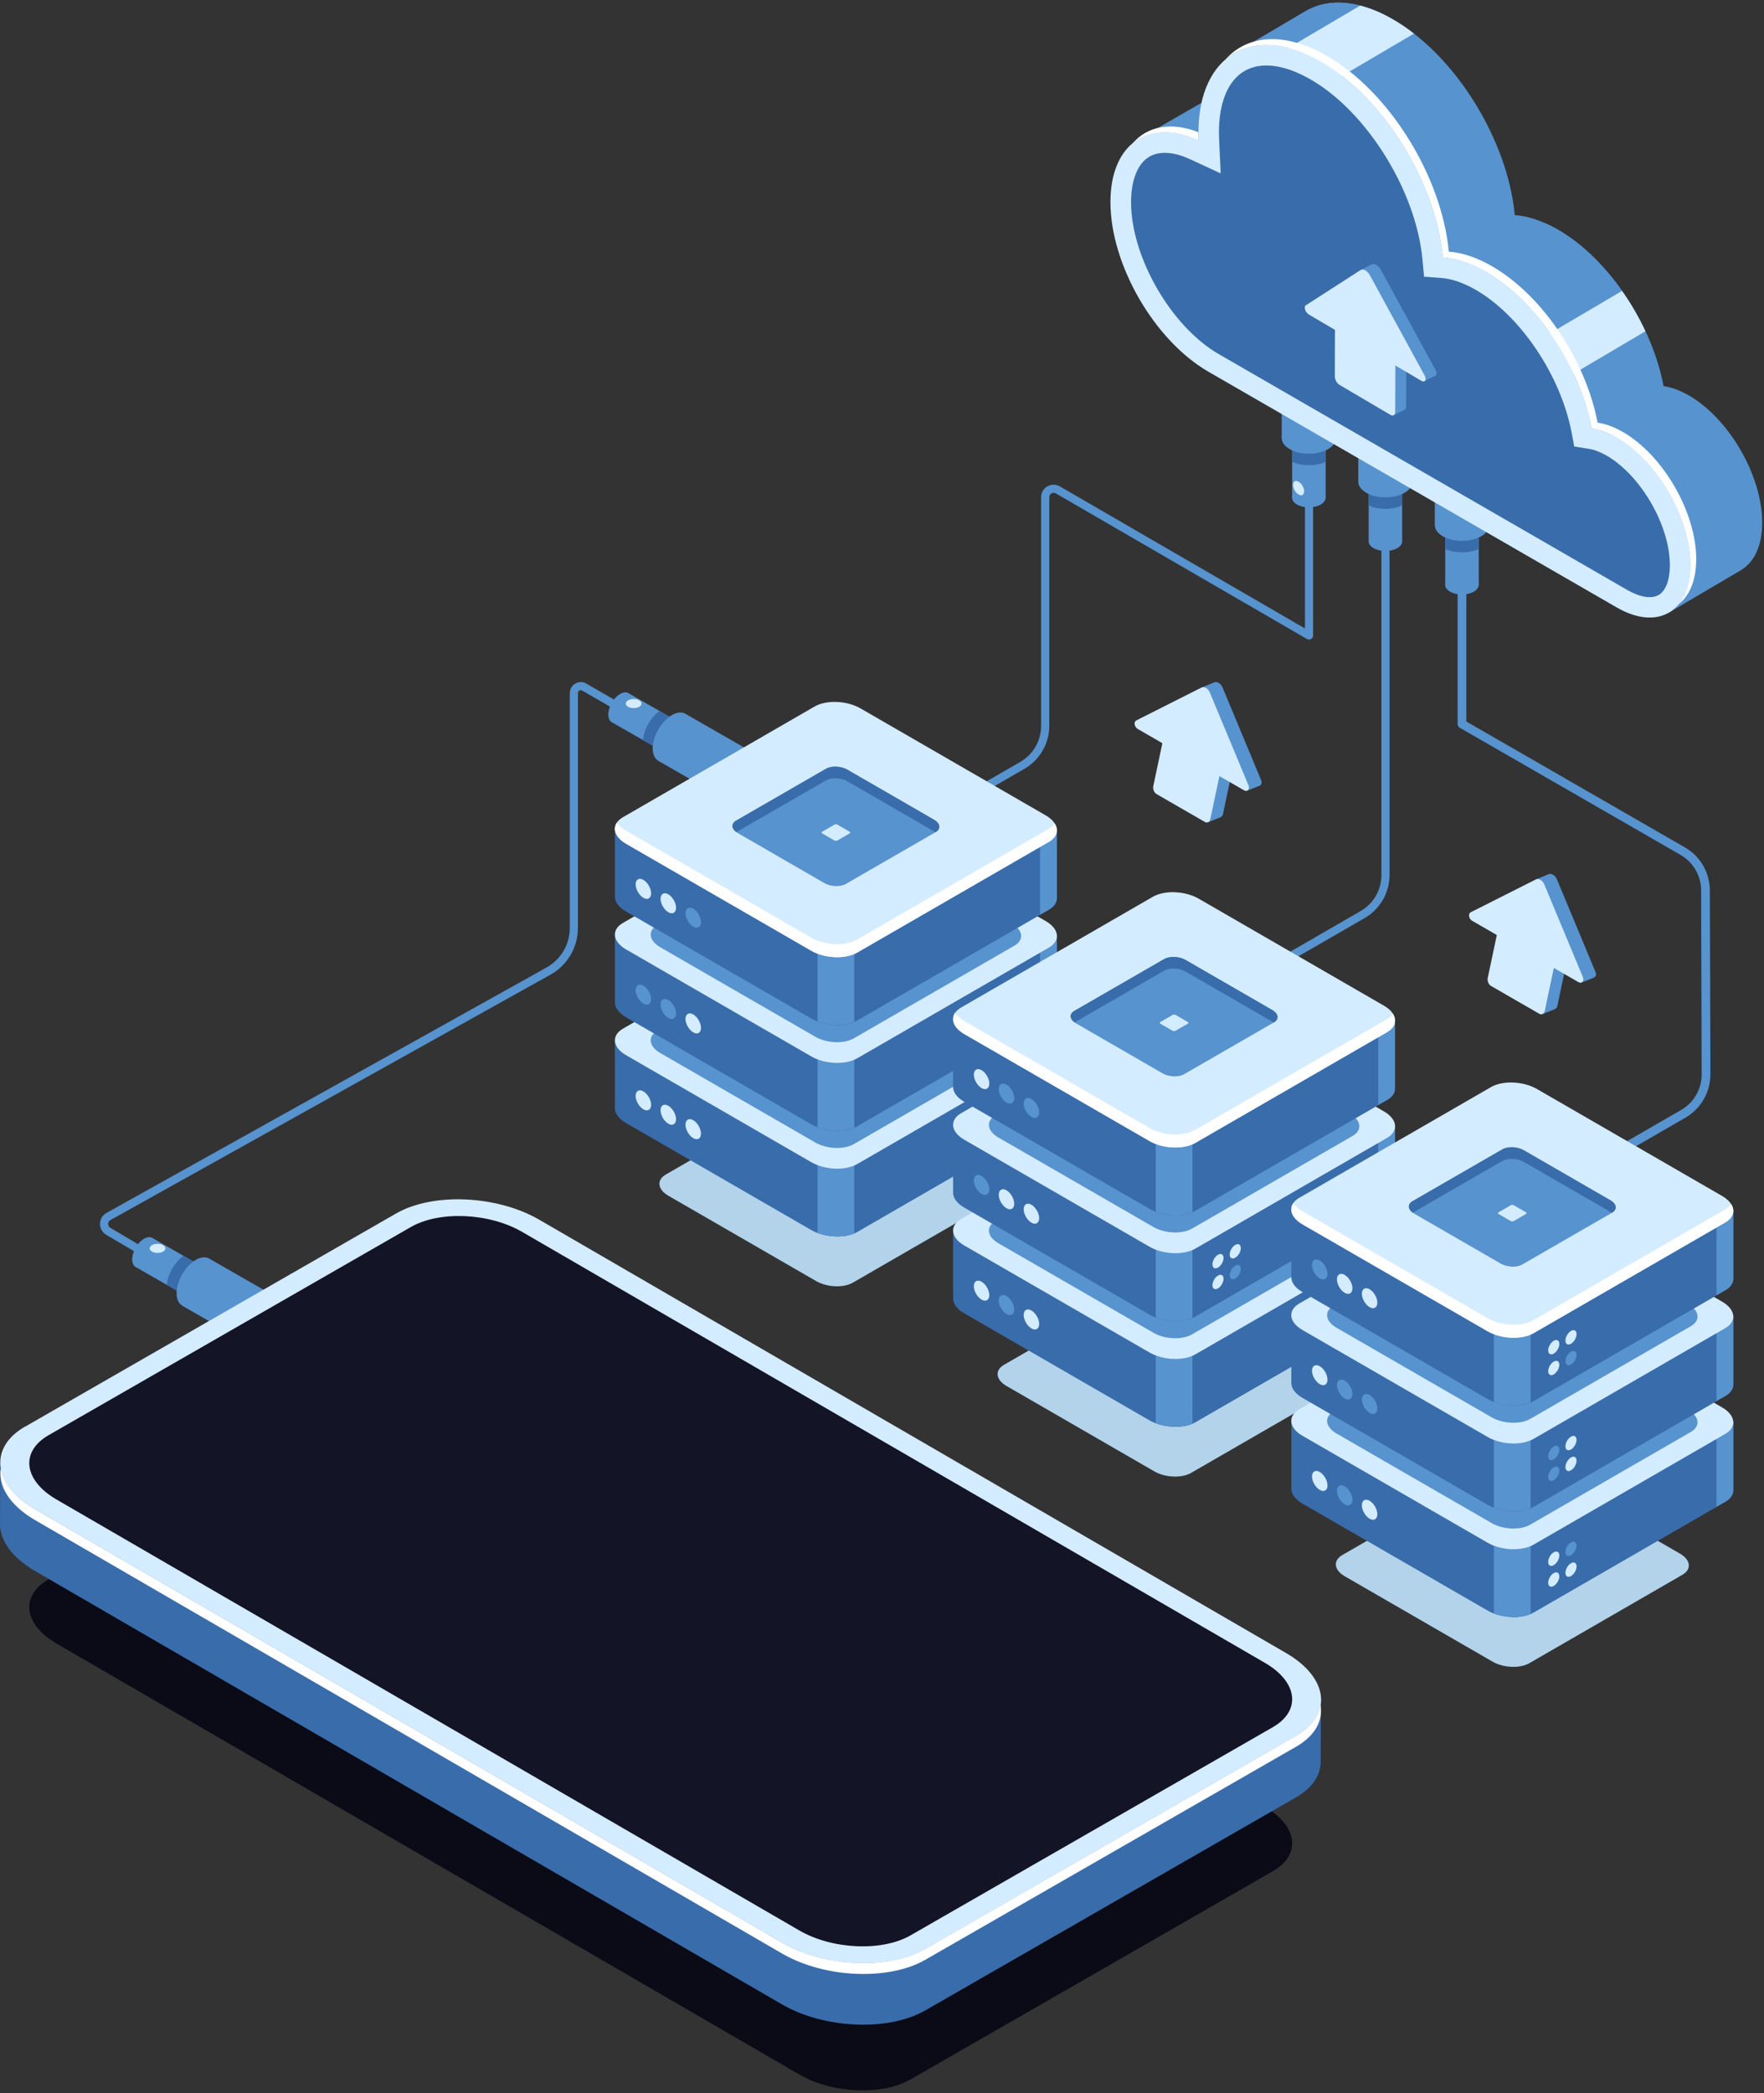 <svg width="338" height="401" viewBox="0 0 338 401" fill="none" xmlns="http://www.w3.org/2000/svg">
<rect x="0" y="0" width="338" height="401" fill="#333333" stroke="none"/>
<g clip-path="url(#clip0_141_218)">
<path d="M32.304 243.516C32.172 243.516 32.029 243.48 31.909 243.408L20.347 236.574C19.593 236.131 19.15 235.341 19.162 234.468C19.162 233.594 19.641 232.816 20.407 232.385L104.716 185.371C107.469 183.839 109.18 180.931 109.18 177.783V132.78C109.18 132.026 109.575 131.344 110.233 130.961C110.892 130.578 111.67 130.578 112.328 130.961L120.299 135.557C120.67 135.772 120.802 136.251 120.586 136.622C120.371 136.993 119.904 137.125 119.521 136.909L111.55 132.313C111.311 132.17 111.095 132.265 111.011 132.313C110.928 132.361 110.736 132.505 110.736 132.78V177.783C110.736 181.493 108.725 184.929 105.482 186.736L21.173 233.75C20.778 233.965 20.73 234.336 20.73 234.492C20.73 234.635 20.766 235.018 21.149 235.246L32.711 242.08C33.082 242.295 33.202 242.774 32.986 243.145C32.843 243.385 32.579 243.528 32.316 243.528L32.304 243.516Z" fill="#5793CE"/>
<path d="M38.009 249.636L41.2 244.071L29.187 237.182L25.996 242.748L38.009 249.636Z" fill="#5793CE"/>
<path d="M25.326 241.278C25.326 239.83 26.331 238.071 27.588 237.341C28.845 236.611 29.862 237.197 29.862 238.645C29.862 240.094 28.857 241.853 27.6 242.583C26.343 243.313 25.326 242.727 25.326 241.278Z" fill="#5793CE"/>
<path d="M53.759 260.971L58.932 251.948L40.087 241.142L34.913 250.165L53.759 260.971Z" fill="#5793CE"/>
<path d="M39.234 242.93L35.165 240.596C33.477 241.805 32.16 244.103 31.969 246.161L36.038 248.495C37.726 247.287 39.042 244.989 39.234 242.93Z" fill="#396CAA"/>
<path d="M33.836 247.777C33.836 245.431 35.464 242.583 37.498 241.398C39.521 240.225 41.173 241.17 41.185 243.504C41.185 245.85 39.557 248.699 37.522 249.884C35.5 251.057 33.848 250.111 33.836 247.777Z" fill="#5793CE"/>
<path d="M29.12 239.794C28.534 239.459 28.534 238.909 29.12 238.562C29.707 238.214 30.664 238.214 31.251 238.562C31.837 238.909 31.837 239.447 31.251 239.794C30.664 240.141 29.707 240.141 29.12 239.794Z" fill="#D4ECFF"/>
<path d="M129.227 145.251L132.418 139.686L120.405 132.798L117.214 138.363L129.227 145.251Z" fill="#5793CE"/>
<path d="M116.553 136.898C116.553 135.45 117.558 133.69 118.815 132.96C120.072 132.23 121.089 132.816 121.089 134.265C121.089 135.713 120.084 137.472 118.827 138.202C117.57 138.933 116.553 138.346 116.553 136.898Z" fill="#5793CE"/>
<path d="M144.993 156.582L150.167 147.559L131.321 136.753L126.148 145.776L144.993 156.582Z" fill="#5793CE"/>
<path d="M130.449 138.561L126.379 136.228C124.692 137.436 123.375 139.734 123.184 141.793L127.253 144.127C128.941 142.918 130.257 140.62 130.449 138.561Z" fill="#396CAA"/>
<path d="M125.063 143.397C125.063 141.051 126.691 138.202 128.725 137.017C130.748 135.844 132.4 136.79 132.412 139.124C132.424 141.458 130.784 144.318 128.749 145.503C126.727 146.676 125.075 145.731 125.063 143.397Z" fill="#5793CE"/>
<path d="M120.347 135.413C119.761 135.078 119.761 134.528 120.347 134.18C120.934 133.845 121.891 133.833 122.478 134.18C123.064 134.516 123.064 135.066 122.478 135.413C121.891 135.748 120.934 135.76 120.347 135.413Z" fill="#D4ECFF"/>
<path d="M166.846 164.186C166.583 164.186 166.32 164.043 166.176 163.803C165.961 163.432 166.092 162.954 166.463 162.738L195.524 145.958C197.965 144.545 199.485 141.912 199.485 139.088V95.258C199.485 94.396 199.928 93.618 200.682 93.187C201.424 92.756 202.322 92.756 203.076 93.187L250.042 120.404V83.827C250.042 83.396 250.389 83.049 250.82 83.049C251.251 83.049 251.598 83.396 251.598 83.827V121.757C251.598 122.032 251.454 122.295 251.203 122.427C250.964 122.571 250.664 122.571 250.425 122.427L202.298 94.528C201.927 94.312 201.592 94.456 201.472 94.528C201.352 94.599 201.053 94.815 201.053 95.246V139.076C201.053 142.451 199.234 145.599 196.314 147.286L167.253 164.067C167.133 164.138 167.002 164.174 166.87 164.174L166.846 164.186Z" fill="#5793CE"/>
<path d="M224.967 196.85C224.704 196.85 224.44 196.706 224.297 196.467C224.081 196.096 224.213 195.617 224.584 195.402L260.73 174.54C263.172 173.128 264.692 170.494 264.692 167.67V92.182C264.692 91.751 265.039 91.404 265.47 91.404C265.901 91.404 266.248 91.751 266.248 92.182V167.67C266.248 171.045 264.428 174.193 261.508 175.88L225.362 196.742C225.242 196.814 225.111 196.85 224.979 196.85H224.967Z" fill="#5793CE"/>
<path d="M289.767 233.14C289.479 233.14 289.192 232.996 289.037 232.721C288.809 232.326 288.941 231.811 289.348 231.584L322.119 212.661C324.56 211.26 326.068 208.639 326.056 205.827L325.949 170.59C325.949 167.789 324.429 165.192 322.011 163.792L279.713 139.435C279.449 139.292 279.294 139.004 279.294 138.717V100.548C279.294 100.081 279.665 99.71 280.132 99.71C280.598 99.71 280.969 100.081 280.969 100.548V138.238L322.849 162.356C325.793 164.043 327.624 167.203 327.624 170.602L327.732 205.839C327.732 209.25 325.913 212.421 322.956 214.133L290.186 233.056C290.054 233.128 289.91 233.163 289.767 233.163V233.14Z" fill="#5793CE"/>
<path d="M283.339 98.214H276.924V112.062H283.339V98.214Z" fill="#5793CE"/>
<path d="M282.394 113.367C281.137 114.085 279.114 114.085 277.858 113.367C276.601 112.649 276.601 111.476 277.858 110.746C279.114 110.028 281.137 110.028 282.394 110.746C283.651 111.464 283.651 112.637 282.394 113.367Z" fill="#5793CE"/>
<path d="M285.326 78.908H274.925V100.632H285.326V78.908Z" fill="#5793CE"/>
<path d="M276.924 100.488V105.18C278.803 106.042 281.46 106.042 283.339 105.18V100.488C281.46 99.626 278.803 99.626 276.924 100.488Z" fill="#396CAA"/>
<path d="M283.806 102.75C281.771 103.923 278.48 103.923 276.457 102.75C274.423 101.577 274.423 99.674 276.457 98.501C278.492 97.328 281.783 97.328 283.806 98.501C285.841 99.674 285.841 101.577 283.806 102.75Z" fill="#5793CE"/>
<path d="M268.666 89.86H262.25V103.708H268.666V89.86Z" fill="#5793CE"/>
<path d="M267.732 105.024C266.475 105.742 264.452 105.742 263.196 105.024C261.939 104.306 261.939 103.133 263.196 102.403C264.452 101.673 266.475 101.685 267.732 102.403C268.989 103.121 268.989 104.294 267.732 105.024Z" fill="#5793CE"/>
<path d="M270.664 70.566H260.263V92.289H270.664V70.566Z" fill="#5793CE"/>
<path d="M262.25 92.146V96.838C264.129 97.699 266.786 97.699 268.666 96.838V92.146C266.786 91.284 264.129 91.284 262.25 92.146Z" fill="#396CAA"/>
<path d="M269.132 94.408C267.098 95.581 263.806 95.581 261.783 94.408C259.749 93.235 259.749 91.332 261.783 90.159C263.818 88.986 267.11 88.986 269.132 90.159C271.167 91.332 271.167 93.235 269.132 94.408Z" fill="#5793CE"/>
<path d="M254.004 81.518H247.588V95.366H254.004V81.518Z" fill="#5793CE"/>
<path d="M253.058 96.67C251.801 97.388 249.779 97.388 248.522 96.67C247.265 95.952 247.265 94.779 248.522 94.049C249.779 93.319 251.801 93.331 253.058 94.049C254.315 94.767 254.315 95.94 253.058 96.67Z" fill="#5793CE"/>
<path d="M255.99 62.224H245.589V83.947H255.99V62.224Z" fill="#5793CE"/>
<path d="M247.588 83.792V88.483C249.467 89.345 252.124 89.345 254.004 88.483V83.792C252.124 82.93 249.467 82.93 247.588 83.792Z" fill="#396CAA"/>
<path d="M254.47 86.054C252.436 87.227 249.144 87.227 247.121 86.054C245.087 84.881 245.087 82.978 247.121 81.805C249.156 80.632 252.448 80.632 254.47 81.805C256.505 82.978 256.505 84.881 254.47 86.054Z" fill="#5793CE"/>
<path d="M319.689 117.424L333.633 109.213L320.347 92.636L316.864 98.346L319.689 117.424Z" fill="#5793CE"/>
<path d="M218.456 26.473L240.706 13.666C240.706 13.666 239.868 26.437 239.868 26.473C239.868 26.508 227.086 30.434 227.086 30.434L218.456 26.473Z" fill="#5793CE"/>
<path d="M323.567 75.749C321.867 74.767 320.251 74.205 318.755 73.966C316.517 62.176 308.306 49.657 298.528 44.007C295.584 42.308 292.783 41.398 290.245 41.207C288.905 26.916 278.971 10.674 266.906 3.708C260.598 0.07 254.889 -0.361 250.664 1.865L250.461 1.973C250.353 2.033 250.245 2.092 250.138 2.152L237.02 9.896L241.376 13.343C237.463 15.055 234.985 19.447 234.985 25.934C234.985 37.903 243.387 52.446 253.752 58.43L323.567 108.28C331.347 112.769 337.654 109.13 337.654 100.142C337.654 91.153 331.347 80.225 323.567 75.737V75.749Z" fill="#5793CE"/>
<path d="M235.631 20.668L265.745 3.073C259.904 0.021 254.614 -0.23 250.652 1.865L250.449 1.972C250.341 2.032 250.233 2.092 250.126 2.152L237.008 9.896L241.364 13.343C238.624 14.54 236.601 17.041 235.619 20.668H235.631Z" fill="#5793CE"/>
<path d="M291.251 72.433L313.226 59.543C309.455 53.02 304.273 47.335 298.528 44.007C297.762 43.565 297.02 43.182 296.278 42.846L268.33 59.196L291.263 72.433H291.251Z" fill="#5793CE"/>
<path d="M243.208 11.344L252.998 16.993L270.928 6.437C269.623 5.419 268.271 4.498 266.894 3.708C264.728 2.451 262.621 1.589 260.622 1.074L243.196 11.344H243.208Z" fill="#D4ECFF"/>
<path d="M310.796 55.737L293.262 66.066L299.366 72.864L315.284 63.469C314.028 60.776 312.508 58.166 310.796 55.737Z" fill="#D4ECFF"/>
<path d="M309.791 83.864C308.091 82.882 306.475 82.32 304.979 82.08C302.741 70.291 294.53 57.772 284.752 52.122C281.807 50.423 279.007 49.513 276.469 49.322C275.129 35.031 265.195 18.789 253.13 11.823C240.156 4.33 229.635 10.399 229.635 25.384C229.635 25.886 229.647 26.401 229.671 26.916C220.18 22.511 212.771 27.478 212.771 38.717C212.771 50.686 221.173 65.228 231.538 71.213L309.803 116.395C317.582 120.883 323.89 117.245 323.89 108.256C323.89 99.268 317.582 88.34 309.803 83.852L309.791 83.864Z" fill="#D4ECFF"/>
<path d="M229.659 26.915C229.635 26.401 229.623 25.886 229.623 25.383C229.623 25.359 229.623 25.335 229.623 25.323C224.381 23.289 219.88 24.174 217.044 27.442C220.12 24.916 224.584 24.57 229.659 26.927V26.915Z" fill="white"/>
<path d="M310.928 82.75C309.228 81.769 307.612 81.206 306.116 80.967C303.878 69.177 295.667 56.658 285.889 51.009C282.944 49.309 280.144 48.399 277.606 48.208C276.266 33.917 266.332 17.675 254.267 10.709C246.188 6.042 239.054 6.64 234.829 11.38C239.138 7.693 245.733 7.562 253.13 11.822C265.195 18.788 275.129 35.03 276.469 49.321C279.007 49.513 281.807 50.422 284.752 52.122C294.53 57.771 302.741 70.29 304.979 82.08C306.487 82.319 308.103 82.882 309.791 83.863C317.57 88.352 323.878 99.279 323.878 108.268C323.878 111.511 323.052 114.049 321.628 115.76C323.734 114.133 325.015 111.188 325.015 107.143C325.015 98.154 318.707 87.227 310.928 82.738V82.75Z" fill="white"/>
<path d="M228.007 30.494L233.896 33.223L233.597 26.748C233.573 26.293 233.561 25.838 233.561 25.395C233.561 19.614 235.308 15.425 238.48 13.594C241.652 11.763 246.152 12.349 251.167 15.246C261.939 21.47 271.335 36.598 272.555 49.704L272.867 53.008L276.17 53.259C278.205 53.414 280.431 54.181 282.789 55.545C291.347 60.488 299.054 71.966 301.125 82.834L301.64 85.551L304.381 85.982C305.47 86.149 306.631 86.592 307.84 87.287C314.411 91.081 319.964 100.692 319.964 108.28C319.964 111.117 319.174 113.199 317.81 114.001C316.433 114.791 314.243 114.432 311.777 113.02L233.513 67.837C224.405 62.583 216.721 49.261 216.721 38.741C216.721 34.611 217.941 31.476 220.06 30.123C220.934 29.561 221.987 29.285 223.184 29.285C224.632 29.285 226.284 29.692 228.043 30.518L228.007 30.494Z" fill="#396CAA"/>
<path d="M267.074 79.543L269.132 78.501L267.098 76.957L267.074 79.543Z" fill="#5793CE"/>
<path d="M260.874 51.656L262.873 50.638L262.908 51.691L260.874 51.656Z" fill="#5793CE"/>
<path d="M272.962 73.019L275.045 71.966L271.023 68.136L272.962 73.019Z" fill="#5793CE"/>
<path d="M268.534 78.441L258.755 72.684C258.265 72.397 257.858 71.655 257.858 71.044L257.894 59.734L269.467 66.544L269.432 77.855C269.432 78.465 269.025 78.728 268.534 78.441Z" fill="#5793CE"/>
<path d="M262.849 50.65L252.292 57.448C251.849 57.735 252.208 58.812 252.89 59.208L263.674 65.563L274.458 71.918C275.141 72.313 275.5 71.679 275.057 70.865L264.572 51.679C264.117 50.853 263.303 50.374 262.849 50.662V50.65Z" fill="#5793CE"/>
<path d="M266.439 79.495L256.661 73.738C256.17 73.451 255.763 72.709 255.763 72.098L255.799 60.788L267.373 67.598L267.337 78.909C267.337 79.519 266.93 79.782 266.439 79.495Z" fill="#D4ECFF"/>
<path d="M260.754 51.703L250.198 58.501C249.755 58.788 250.114 59.866 250.796 60.261L261.58 66.616L272.364 72.972C273.046 73.367 273.405 72.732 272.962 71.918L262.478 52.732C262.023 51.906 261.209 51.428 260.754 51.715V51.703Z" fill="#D4ECFF"/>
<path d="M249.886 94.133C249.886 94.815 249.408 95.09 248.821 94.743C248.235 94.408 247.756 93.582 247.756 92.9C247.756 92.218 248.235 91.942 248.821 92.289C249.408 92.624 249.886 93.45 249.886 94.133Z" fill="#D4ECFF"/>
<path d="M163.423 245.743L192.771 228.795C194.566 227.754 194.351 225.934 192.268 224.737L163.938 208.376C161.855 207.179 158.707 207.047 156.912 208.089L127.564 225.037C125.769 226.078 125.984 227.897 128.067 229.094L156.397 245.456C158.48 246.653 161.628 246.784 163.423 245.743Z" fill="#B2D3EA"/>
<path d="M117.822 212.134V199.459H146.248L156.074 193.774C158.324 192.469 162.274 192.637 164.871 194.133L174.04 199.423H202.49V212.446C202.549 213.331 202.059 214.181 200.981 214.803L164.237 236.024C161.987 237.329 158.037 237.161 155.44 235.665L119.964 215.174C118.456 214.313 117.738 213.188 117.822 212.134Z" fill="#396CAA"/>
<path d="M160.168 192.9C161.819 192.936 163.531 193.354 164.883 194.132L174.051 199.423H202.502V212.445C202.561 213.331 202.071 214.18 200.993 214.803L164.249 236.024C163.16 236.646 161.688 236.933 160.168 236.897V192.9Z" fill="#396CAA"/>
<path d="M199.282 199.411H202.501V212.446C202.561 213.331 202.071 214.181 200.993 214.803L199.282 215.785V199.399V199.411Z" fill="#5793CE"/>
<path d="M163.686 236.299C161.736 237.137 158.923 237.089 156.649 236.215V221.41H163.686V236.299Z" fill="#5793CE"/>
<path d="M164.249 223.026L200.993 201.805C203.244 200.5 202.968 198.226 200.359 196.73L164.883 176.239C162.274 174.731 158.336 174.576 156.086 175.88L119.342 197.101C117.092 198.406 117.367 200.68 119.976 202.176L155.452 222.667C158.061 224.175 161.999 224.33 164.249 223.026Z" fill="#D4ECFF"/>
<path d="M163.591 219.207L194.387 201.434C196.278 200.345 196.038 198.441 193.86 197.173L164.129 180.009C161.951 178.753 158.648 178.609 156.756 179.698L125.96 197.472C124.069 198.561 124.309 200.464 126.487 201.733L156.218 218.896C158.396 220.153 161.7 220.297 163.591 219.207Z" fill="#5793CE"/>
<path d="M131.346 215.485C131.346 216.431 132.017 217.58 132.831 218.059C133.645 218.537 134.315 218.142 134.315 217.197C134.315 216.251 133.645 215.102 132.831 214.624C132.017 214.145 131.346 214.54 131.346 215.485Z" fill="#D4ECFF"/>
<path d="M126.571 212.72C126.571 213.666 127.241 214.815 128.055 215.294C128.869 215.772 129.539 215.377 129.539 214.432C129.539 213.486 128.869 212.337 128.055 211.858C127.241 211.38 126.571 211.775 126.571 212.72Z" fill="#D4ECFF"/>
<path d="M121.795 209.967C121.795 210.913 122.466 212.062 123.279 212.541C124.093 213.019 124.764 212.624 124.764 211.679C124.764 210.733 124.093 209.584 123.279 209.106C122.466 208.627 121.795 209.022 121.795 209.967Z" fill="#D4ECFF"/>
<path d="M117.822 191.871V179.196H146.248L156.074 173.511C158.324 172.206 162.274 172.374 164.871 173.87L174.04 179.16H202.49V192.182C202.549 193.068 202.059 193.918 200.981 194.54L164.237 215.761C161.987 217.065 158.037 216.898 155.44 215.402L119.964 194.911C118.456 194.049 117.738 192.924 117.822 191.871Z" fill="#396CAA"/>
<path d="M160.168 172.636C161.819 172.672 163.531 173.091 164.883 173.869L174.051 179.16H202.502V192.182C202.561 193.067 202.071 193.917 200.993 194.54L164.249 215.76C163.16 216.383 161.688 216.67 160.168 216.634V172.636Z" fill="#396CAA"/>
<path d="M199.282 179.147H202.501V192.182C202.561 193.067 202.071 193.917 200.993 194.539L199.282 195.521V179.135V179.147Z" fill="#5793CE"/>
<path d="M163.686 216.036C161.736 216.874 158.923 216.826 156.649 215.952V201.147H163.686V216.036Z" fill="#5793CE"/>
<path d="M164.249 202.763L200.993 181.542C203.244 180.237 202.968 177.963 200.359 176.467L164.883 155.976C162.274 154.468 158.336 154.313 156.086 155.617L119.342 176.838C117.092 178.143 117.367 180.417 119.976 181.913L155.452 202.404C158.061 203.912 161.999 204.067 164.249 202.763Z" fill="#D4ECFF"/>
<path d="M163.591 198.945L194.387 181.171C196.278 180.082 196.038 178.179 193.86 176.91L164.129 159.746C161.951 158.49 158.648 158.346 156.756 159.435L125.96 177.209C124.069 178.298 124.309 180.201 126.487 181.47L156.218 198.633C158.396 199.89 161.7 200.034 163.591 198.945Z" fill="#5793CE"/>
<path d="M131.346 195.222C131.346 196.168 132.017 197.317 132.831 197.796C133.645 198.274 134.315 197.879 134.315 196.934C134.315 195.988 133.645 194.839 132.831 194.36C132.017 193.882 131.346 194.277 131.346 195.222Z" fill="#D4ECFF"/>
<path d="M126.571 192.457C126.571 193.403 127.241 194.552 128.055 195.031C128.869 195.509 129.539 195.114 129.539 194.169C129.539 193.223 128.869 192.074 128.055 191.596C127.241 191.117 126.571 191.512 126.571 192.457Z" fill="#5793CE"/>
<path d="M121.795 189.704C121.795 190.65 122.466 191.799 123.279 192.277C124.093 192.756 124.764 192.361 124.764 191.416C124.764 190.47 124.093 189.321 123.279 188.842C122.466 188.364 121.795 188.759 121.795 189.704Z" fill="#5793CE"/>
<path d="M117.822 171.607V158.932H146.248L156.074 153.247C158.324 151.942 162.274 152.11 164.871 153.606L174.04 158.896H202.49V171.918C202.549 172.804 202.059 173.654 200.981 174.276L164.237 195.497C161.987 196.802 158.037 196.634 155.44 195.138L119.964 174.647C118.456 173.786 117.738 172.66 117.822 171.607Z" fill="#396CAA"/>
<path d="M160.168 152.374C161.819 152.409 163.531 152.828 164.883 153.606L174.051 158.897H202.502V171.919C202.561 172.804 202.071 173.654 200.993 174.277L164.249 195.497C163.16 196.12 161.688 196.407 160.168 196.371V152.374Z" fill="#396CAA"/>
<path d="M199.282 158.884H202.501V171.918C202.561 172.804 202.071 173.654 200.993 174.276L199.282 175.258V158.872V158.884Z" fill="#5793CE"/>
<path d="M163.686 195.773C161.736 196.611 158.923 196.563 156.649 195.689V180.884H163.686V195.773Z" fill="#5793CE"/>
<path d="M164.249 182.511L200.993 161.29C203.244 159.985 202.968 157.711 200.359 156.215L164.883 135.725C162.274 134.216 158.336 134.061 156.086 135.365L119.342 156.586C117.092 157.891 117.367 160.165 119.976 161.661L155.452 182.152C158.061 183.66 161.999 183.816 164.249 182.511Z" fill="#D4ECFF"/>
<path d="M119.964 159.159L155.44 179.65C158.049 181.158 161.987 181.314 164.237 180.009L200.981 158.788C201.484 158.501 201.855 158.154 202.107 157.795C202.884 159.04 202.525 160.392 200.981 161.29L164.237 182.511C161.987 183.815 158.037 183.648 155.44 182.152L119.964 161.661C117.941 160.488 117.331 158.86 118.205 157.58C118.564 158.154 119.15 158.693 119.964 159.171V159.159Z" fill="white"/>
<path d="M131.346 174.959C131.346 175.904 132.017 177.053 132.831 177.532C133.645 178.011 134.315 177.616 134.315 176.67C134.315 175.725 133.645 174.576 132.831 174.097C132.017 173.618 131.346 174.013 131.346 174.959Z" fill="#5793CE"/>
<path d="M126.571 172.206C126.571 173.151 127.241 174.3 128.055 174.779C128.869 175.258 129.539 174.863 129.539 173.917C129.539 172.972 128.869 171.823 128.055 171.344C127.241 170.865 126.571 171.26 126.571 172.206Z" fill="#D4ECFF"/>
<path d="M121.795 169.441C121.795 170.387 122.466 171.536 123.279 172.015C124.093 172.493 124.764 172.098 124.764 171.153C124.764 170.207 124.093 169.058 123.279 168.579C122.466 168.101 121.795 168.496 121.795 169.441Z" fill="#D4ECFF"/>
<path d="M162.071 169.357L179.27 159.435C180.323 158.825 180.191 157.759 178.971 157.053L162.37 147.466C161.149 146.76 159.306 146.688 158.253 147.299L141.053 157.221C140 157.831 140.132 158.896 141.352 159.603L157.953 169.19C159.174 169.896 161.017 169.968 162.071 169.357Z" fill="#5793CE"/>
<path d="M160.431 161.039L162.813 159.662C162.956 159.578 162.944 159.435 162.777 159.339L160.479 158.01C160.311 157.915 160.06 157.903 159.904 157.986L157.522 159.363C157.379 159.447 157.391 159.59 157.558 159.686L159.856 161.015C160.024 161.11 160.275 161.122 160.431 161.039Z" fill="#D4ECFF"/>
<path d="M179.27 159.423L179.222 159.447C179.138 159.387 179.066 159.327 178.971 159.279L162.37 149.692C161.149 148.986 159.306 148.914 158.253 149.525L141.101 159.423C140.132 158.729 140.072 157.783 141.053 157.221L158.253 147.299C159.306 146.688 161.149 146.76 162.37 147.466L178.971 157.053C180.191 157.759 180.323 158.825 179.27 159.435V159.423Z" fill="#396CAA"/>
<path d="M228.223 282.2L257.57 265.252C259.366 264.211 259.15 262.391 257.068 261.195L228.737 244.833C226.655 243.636 223.507 243.505 221.712 244.546L192.364 261.494C190.569 262.535 190.784 264.354 192.867 265.551L221.197 281.913C223.28 283.11 226.427 283.241 228.223 282.2Z" fill="#B2D3EA"/>
<path d="M182.621 248.591V235.916H211.047L220.874 230.231C223.124 228.926 227.074 229.094 229.671 230.59L238.839 235.88H267.289V248.902C267.349 249.788 266.858 250.638 265.781 251.26L229.037 272.481C226.786 273.786 222.837 273.618 220.239 272.122L184.764 251.631C183.256 250.769 182.537 249.644 182.621 248.591Z" fill="#396CAA"/>
<path d="M224.967 229.357C226.619 229.393 228.33 229.812 229.683 230.59L238.851 235.88H267.301V248.903C267.361 249.788 266.87 250.638 265.793 251.26L229.049 272.481C227.959 273.104 226.487 273.391 224.967 273.355V229.357Z" fill="#396CAA"/>
<path d="M264.081 235.868H267.301V248.903C267.361 249.788 266.87 250.638 265.793 251.26L264.081 252.242V235.856V235.868Z" fill="#5793CE"/>
<path d="M228.486 272.756C226.535 273.594 223.722 273.546 221.448 272.672V257.867H228.486V272.756Z" fill="#5793CE"/>
<path d="M229.048 259.483L265.793 238.262C268.043 236.957 267.768 234.683 265.159 233.187L229.683 212.696C227.074 211.188 223.136 211.033 220.886 212.337L184.141 233.558C181.891 234.863 182.166 237.137 184.776 238.633L220.251 259.124C222.861 260.632 226.798 260.787 229.048 259.483Z" fill="#D4ECFF"/>
<path d="M228.39 255.665L259.186 237.891C261.077 236.802 260.838 234.898 258.66 233.63L228.929 216.466C226.75 215.21 223.447 215.066 221.556 216.155L190.76 233.929C188.869 235.018 189.108 236.921 191.287 238.19L221.017 255.353C223.196 256.61 226.499 256.754 228.39 255.665Z" fill="#5793CE"/>
<path d="M196.146 251.942C196.146 252.888 196.816 254.037 197.63 254.516C198.444 254.994 199.114 254.6 199.114 253.654C199.114 252.708 198.444 251.559 197.63 251.081C196.816 250.602 196.146 250.997 196.146 251.942Z" fill="#D4ECFF"/>
<path d="M191.37 249.178C191.37 250.123 192.041 251.272 192.855 251.751C193.669 252.23 194.339 251.835 194.339 250.889C194.339 249.944 193.669 248.795 192.855 248.316C192.041 247.837 191.37 248.232 191.37 249.178Z" fill="#5793CE"/>
<path d="M186.595 246.425C186.595 247.37 187.265 248.519 188.079 248.998C188.893 249.477 189.563 249.082 189.563 248.136C189.563 247.191 188.893 246.042 188.079 245.563C187.265 245.084 186.595 245.479 186.595 246.425Z" fill="#D4ECFF"/>
<path d="M182.621 228.328V215.653H211.047L220.874 209.968C223.124 208.663 227.074 208.831 229.671 210.327L238.839 215.617H267.289V228.639C267.349 229.525 266.858 230.375 265.781 230.997L229.037 252.218C226.786 253.523 222.837 253.355 220.239 251.859L184.764 231.368C183.256 230.507 182.537 229.381 182.621 228.328Z" fill="#396CAA"/>
<path d="M224.967 209.094C226.619 209.13 228.33 209.549 229.683 210.327L238.851 215.617H267.301V228.639C267.361 229.525 266.87 230.374 265.793 230.997L229.049 252.218C227.959 252.84 226.487 253.127 224.967 253.091V209.094Z" fill="#396CAA"/>
<path d="M264.081 215.605H267.301V228.639C267.361 229.525 266.87 230.375 265.793 230.997L264.081 231.979V215.593V215.605Z" fill="#5793CE"/>
<path d="M228.486 252.493C226.535 253.331 223.722 253.283 221.448 252.409V237.604H228.486V252.493Z" fill="#5793CE"/>
<path d="M229.048 239.22L265.793 217.999C268.043 216.694 267.768 214.42 265.159 212.924L229.683 192.434C227.074 190.925 223.136 190.77 220.886 192.074L184.141 213.295C181.891 214.6 182.166 216.874 184.776 218.37L220.251 238.861C222.861 240.369 226.798 240.525 229.048 239.22Z" fill="#D4ECFF"/>
<path d="M228.39 235.401L259.186 217.628C261.077 216.538 260.838 214.635 258.66 213.367L228.929 196.203C226.75 194.946 223.447 194.803 221.556 195.892L190.76 213.666C188.869 214.755 189.108 216.658 191.287 217.927L221.017 235.09C223.196 236.347 226.499 236.49 228.39 235.401Z" fill="#5793CE"/>
<path d="M196.146 231.679C196.146 232.625 196.816 233.774 197.63 234.253C198.444 234.732 199.114 234.337 199.114 233.391C199.114 232.446 198.444 231.296 197.63 230.818C196.816 230.339 196.146 230.734 196.146 231.679Z" fill="#D4ECFF"/>
<path d="M191.37 228.915C191.37 229.86 192.041 231.009 192.855 231.488C193.669 231.967 194.339 231.572 194.339 230.626C194.339 229.681 193.669 228.532 192.855 228.053C192.041 227.574 191.37 227.969 191.37 228.915Z" fill="#D4ECFF"/>
<path d="M186.595 226.161C186.595 227.107 187.265 228.256 188.079 228.735C188.893 229.213 189.563 228.819 189.563 227.873C189.563 226.927 188.893 225.778 188.079 225.3C187.265 224.821 186.595 225.216 186.595 226.161Z" fill="#5793CE"/>
<path d="M182.621 208.064V195.389H211.047L220.874 189.704C223.124 188.399 227.074 188.567 229.671 190.063L238.839 195.353H267.289V208.375C267.349 209.261 266.858 210.111 265.781 210.733L229.037 231.954C226.786 233.259 222.837 233.091 220.239 231.595L184.764 211.104C183.256 210.243 182.537 209.118 182.621 208.064Z" fill="#396CAA"/>
<path d="M224.967 188.831C226.619 188.866 228.33 189.285 229.683 190.063L238.851 195.354H267.301V208.376C267.361 209.261 266.87 210.111 265.793 210.734L229.049 231.954C227.959 232.577 226.487 232.864 224.967 232.828V188.831Z" fill="#396CAA"/>
<path d="M264.081 195.342H267.301V208.376C267.361 209.261 266.87 210.111 265.793 210.734L264.081 211.715V195.33V195.342Z" fill="#5793CE"/>
<path d="M228.486 232.23C226.535 233.068 223.722 233.02 221.448 232.146V217.341H228.486V232.23Z" fill="#5793CE"/>
<path d="M229.048 218.968L265.793 197.747C268.043 196.443 267.768 194.168 265.159 192.672L229.683 172.182C227.074 170.674 223.136 170.518 220.886 171.823L184.141 193.043C181.891 194.348 182.166 196.622 184.776 198.118L220.251 218.609C222.861 220.117 226.798 220.273 229.048 218.968Z" fill="#D4ECFF"/>
<path d="M184.764 195.617L220.239 216.108C222.849 217.616 226.786 217.772 229.037 216.467L265.781 195.246C266.284 194.959 266.655 194.612 266.906 194.253C267.684 195.498 267.325 196.85 265.781 197.748L229.037 218.969C226.786 220.273 222.837 220.106 220.239 218.609L184.764 198.119C182.741 196.946 182.13 195.318 183.004 194.037C183.363 194.612 183.95 195.15 184.764 195.629V195.617Z" fill="white"/>
<path d="M196.146 211.416C196.146 212.361 196.816 213.51 197.63 213.989C198.444 214.468 199.114 214.073 199.114 213.127C199.114 212.182 198.444 211.033 197.63 210.554C196.816 210.075 196.146 210.47 196.146 211.416Z" fill="#5793CE"/>
<path d="M191.37 208.663C191.37 209.609 192.041 210.758 192.855 211.237C193.669 211.715 194.339 211.32 194.339 210.375C194.339 209.429 193.669 208.28 192.855 207.802C192.041 207.323 191.37 207.718 191.37 208.663Z" fill="#5793CE"/>
<path d="M186.595 205.898C186.595 206.844 187.265 207.993 188.079 208.472C188.893 208.951 189.563 208.556 189.563 207.61C189.563 206.664 188.893 205.515 188.079 205.037C187.265 204.558 186.595 204.953 186.595 205.898Z" fill="#D4ECFF"/>
<path d="M226.882 205.814L244.081 195.892C245.135 195.282 245.003 194.216 243.782 193.51L227.181 183.923C225.961 183.217 224.117 183.145 223.064 183.756L205.865 193.678C204.812 194.288 204.943 195.353 206.164 196.06L222.765 205.647C223.986 206.353 225.829 206.425 226.882 205.814Z" fill="#5793CE"/>
<path d="M225.23 197.496L227.612 196.119C227.756 196.036 227.744 195.892 227.576 195.796L225.278 194.468C225.111 194.372 224.859 194.36 224.704 194.444L222.322 195.82C222.178 195.904 222.19 196.048 222.358 196.143L224.656 197.472C224.823 197.568 225.075 197.58 225.23 197.496Z" fill="#D4ECFF"/>
<path d="M244.069 195.88L244.022 195.904C243.938 195.844 243.866 195.784 243.77 195.736L227.169 186.149C225.949 185.443 224.105 185.371 223.052 185.982L205.901 195.88C204.931 195.186 204.871 194.24 205.853 193.678L223.052 183.756C224.105 183.145 225.949 183.217 227.169 183.923L243.77 193.51C244.991 194.216 245.123 195.282 244.069 195.892V195.88Z" fill="#396CAA"/>
<path d="M232.316 242.247C232.316 242.93 232.795 243.205 233.381 242.858C233.968 242.523 234.446 241.697 234.446 241.015C234.446 240.332 233.968 240.057 233.381 240.404C232.795 240.739 232.316 241.565 232.316 242.247Z" fill="#D4ECFF"/>
<path d="M235.619 240.357C235.619 241.039 236.098 241.314 236.685 240.967C237.271 240.632 237.75 239.806 237.75 239.124C237.75 238.442 237.271 238.166 236.685 238.514C236.098 238.849 235.619 239.674 235.619 240.357Z" fill="#D4ECFF"/>
<path d="M232.316 246.233C232.316 246.915 232.795 247.191 233.381 246.844C233.968 246.508 234.446 245.683 234.446 245C234.446 244.318 233.968 244.043 233.381 244.39C232.795 244.725 232.316 245.551 232.316 246.233Z" fill="#D4ECFF"/>
<path d="M235.619 244.342C235.619 245.024 236.098 245.3 236.685 244.952C237.271 244.617 237.75 243.791 237.75 243.109C237.75 242.427 237.271 242.152 236.685 242.499C236.098 242.834 235.619 243.66 235.619 244.342Z" fill="#5793CE"/>
<path d="M293.034 318.657L322.382 301.709C324.177 300.668 323.962 298.848 321.879 297.652L293.549 281.29C291.466 280.093 288.318 279.962 286.523 281.003L257.175 297.951C255.38 298.992 255.595 300.811 257.678 302.008L286.008 318.37C288.091 319.567 291.239 319.698 293.034 318.657Z" fill="#B2D3EA"/>
<path d="M247.433 285.048V272.373H275.859L285.685 266.688C287.935 265.383 291.885 265.551 294.482 267.047L303.65 272.337H332.101V285.359C332.16 286.245 331.67 287.095 330.592 287.717L293.848 308.938C291.598 310.243 287.648 310.075 285.051 308.579L249.575 288.088C248.067 287.226 247.349 286.101 247.433 285.048Z" fill="#396CAA"/>
<path d="M289.767 265.815C291.418 265.851 293.13 266.27 294.482 267.047L303.651 272.338H332.101V285.36C332.16 286.246 331.67 287.095 330.592 287.718L293.848 308.939C292.759 309.561 291.287 309.848 289.767 309.812V265.815Z" fill="#396CAA"/>
<path d="M328.893 272.325H332.113V285.36C332.172 286.245 331.682 287.095 330.604 287.717L328.893 288.699V272.313V272.325Z" fill="#5793CE"/>
<path d="M293.285 309.213C291.335 310.051 288.522 310.003 286.248 309.129V294.324H293.285V309.213Z" fill="#5793CE"/>
<path d="M293.848 295.94L330.592 274.719C332.843 273.414 332.567 271.14 329.958 269.644L294.482 249.154C291.873 247.645 287.935 247.49 285.685 248.794L248.941 270.015C246.691 271.32 246.966 273.594 249.575 275.09L285.051 295.581C287.66 297.089 291.598 297.244 293.848 295.94Z" fill="#D4ECFF"/>
<path d="M293.19 292.122L323.986 274.348C325.877 273.259 325.637 271.356 323.459 270.088L293.728 252.924C291.55 251.667 288.247 251.524 286.356 252.613L255.56 270.387C253.669 271.476 253.908 273.379 256.086 274.648L285.817 291.811C287.995 293.068 291.299 293.211 293.19 292.122Z" fill="#5793CE"/>
<path d="M260.946 288.399C260.946 289.345 261.616 290.494 262.43 290.973C263.244 291.452 263.914 291.057 263.914 290.111C263.914 289.165 263.244 288.016 262.43 287.538C261.616 287.059 260.946 287.454 260.946 288.399Z" fill="#D4ECFF"/>
<path d="M256.17 285.635C256.17 286.58 256.84 287.729 257.654 288.208C258.468 288.687 259.138 288.292 259.138 287.346C259.138 286.401 258.468 285.252 257.654 284.773C256.84 284.294 256.17 284.689 256.17 285.635Z" fill="#5793CE"/>
<path d="M251.394 282.882C251.394 283.828 252.065 284.977 252.879 285.456C253.692 285.934 254.363 285.539 254.363 284.594C254.363 283.648 253.692 282.499 252.879 282.021C252.065 281.542 251.394 281.937 251.394 282.882Z" fill="#D4ECFF"/>
<path d="M247.433 264.785V252.11H275.859L285.685 246.425C287.935 245.12 291.885 245.288 294.482 246.784L303.65 252.074H332.101V265.096C332.16 265.982 331.67 266.832 330.592 267.454L293.848 288.675C291.598 289.979 287.648 289.812 285.051 288.316L249.575 267.825C248.067 266.963 247.349 265.838 247.433 264.785Z" fill="#396CAA"/>
<path d="M289.767 245.551C291.418 245.587 293.13 246.006 294.482 246.784L303.651 252.074H332.101V265.096C332.16 265.982 331.67 266.831 330.592 267.454L293.848 288.675C292.759 289.297 291.287 289.584 289.767 289.548V245.551Z" fill="#396CAA"/>
<path d="M328.893 252.062H332.113V265.097C332.172 265.982 331.682 266.832 330.604 267.454L328.893 268.436V252.051V252.062Z" fill="#5793CE"/>
<path d="M293.285 288.95C291.335 289.788 288.522 289.74 286.248 288.866V274.061H293.285V288.95Z" fill="#5793CE"/>
<path d="M293.848 275.677L330.592 254.456C332.843 253.151 332.567 250.877 329.958 249.381L294.482 228.89C291.873 227.382 287.935 227.227 285.685 228.531L248.941 249.752C246.691 251.057 246.966 253.331 249.575 254.827L285.051 275.318C287.66 276.826 291.598 276.981 293.848 275.677Z" fill="#D4ECFF"/>
<path d="M293.19 271.859L323.986 254.085C325.877 252.996 325.637 251.093 323.459 249.824L293.728 232.661C291.55 231.404 288.247 231.26 286.356 232.349L255.56 250.123C253.669 251.212 253.908 253.115 256.086 254.384L285.817 271.547C287.995 272.804 291.299 272.948 293.19 271.859Z" fill="#5793CE"/>
<path d="M260.946 268.137C260.946 269.082 261.616 270.231 262.43 270.71C263.244 271.189 263.914 270.794 263.914 269.848C263.914 268.903 263.244 267.754 262.43 267.275C261.616 266.796 260.946 267.191 260.946 268.137Z" fill="#5793CE"/>
<path d="M256.17 265.371C256.17 266.317 256.84 267.466 257.654 267.945C258.468 268.423 259.138 268.028 259.138 267.083C259.138 266.137 258.468 264.988 257.654 264.51C256.84 264.031 256.17 264.426 256.17 265.371Z" fill="#5793CE"/>
<path d="M251.394 262.618C251.394 263.564 252.065 264.713 252.879 265.192C253.692 265.671 254.363 265.276 254.363 264.33C254.363 263.384 253.692 262.235 252.879 261.757C252.065 261.278 251.394 261.673 251.394 262.618Z" fill="#D4ECFF"/>
<path d="M247.433 244.522V231.847H275.859L285.685 226.162C287.935 224.857 291.885 225.025 294.482 226.521L303.65 231.811H332.101V244.833C332.16 245.719 331.67 246.569 330.592 247.191L293.848 268.412C291.598 269.717 287.648 269.549 285.051 268.053L249.575 247.562C248.067 246.7 247.349 245.575 247.433 244.522Z" fill="#396CAA"/>
<path d="M289.767 225.288C291.418 225.324 293.13 225.742 294.482 226.52L303.651 231.811H332.101V244.833C332.16 245.718 331.67 246.568 330.592 247.191L293.848 268.411C292.759 269.034 291.287 269.321 289.767 269.285V225.288Z" fill="#396CAA"/>
<path d="M328.893 231.799H332.113V244.833C332.172 245.718 331.682 246.568 330.604 247.191L328.893 248.172V231.787V231.799Z" fill="#5793CE"/>
<path d="M293.285 268.687C291.335 269.525 288.522 269.477 286.248 268.603V253.798H293.285V268.687Z" fill="#5793CE"/>
<path d="M293.848 255.426L330.592 234.205C332.843 232.9 332.567 230.626 329.958 229.13L294.482 208.639C291.873 207.131 287.935 206.976 285.685 208.28L248.941 229.501C246.691 230.806 246.966 233.08 249.575 234.576L285.051 255.067C287.66 256.575 291.598 256.73 293.848 255.426Z" fill="#D4ECFF"/>
<path d="M249.575 232.074L285.051 252.565C287.66 254.073 291.598 254.229 293.848 252.924L330.592 231.703C331.095 231.416 331.466 231.069 331.718 230.71C332.496 231.955 332.136 233.307 330.592 234.205L293.848 255.426C291.598 256.73 287.648 256.563 285.051 255.066L249.575 234.576C247.552 233.403 246.942 231.775 247.816 230.494C248.175 231.069 248.761 231.607 249.575 232.086V232.074Z" fill="white"/>
<path d="M260.946 247.873C260.946 248.819 261.616 249.968 262.43 250.447C263.244 250.925 263.914 250.53 263.914 249.585C263.914 248.639 263.244 247.49 262.43 247.012C261.616 246.533 260.946 246.928 260.946 247.873Z" fill="#D4ECFF"/>
<path d="M256.17 245.12C256.17 246.066 256.84 247.215 257.654 247.694C258.468 248.172 259.138 247.777 259.138 246.832C259.138 245.886 258.468 244.737 257.654 244.259C256.84 243.78 256.17 244.175 256.17 245.12Z" fill="#D4ECFF"/>
<path d="M251.394 242.355C251.394 243.301 252.065 244.45 252.879 244.929C253.692 245.407 254.363 245.012 254.363 244.067C254.363 243.121 253.692 241.972 252.879 241.494C252.065 241.015 251.394 241.41 251.394 242.355Z" fill="#5793CE"/>
<path d="M291.682 242.271L308.881 232.349C309.934 231.739 309.803 230.674 308.582 229.967L291.981 220.38C290.76 219.674 288.917 219.602 287.864 220.213L270.664 230.135C269.611 230.745 269.743 231.811 270.964 232.517L287.564 242.104C288.785 242.81 290.628 242.882 291.682 242.271Z" fill="#5793CE"/>
<path d="M290.03 233.954L292.412 232.577C292.555 232.493 292.543 232.35 292.376 232.254L290.078 230.925C289.91 230.83 289.659 230.818 289.503 230.901L287.121 232.278C286.978 232.362 286.99 232.505 287.157 232.601L289.455 233.93C289.623 234.025 289.874 234.037 290.03 233.954Z" fill="#D4ECFF"/>
<path d="M308.869 232.337L308.821 232.361C308.737 232.301 308.666 232.242 308.57 232.194L291.969 222.607C290.748 221.9 288.905 221.829 287.852 222.439L270.7 232.337C269.731 231.643 269.671 230.698 270.652 230.135L287.852 220.213C288.905 219.602 290.748 219.674 291.969 220.38L308.57 229.967C309.791 230.674 309.922 231.739 308.869 232.349V232.337Z" fill="#396CAA"/>
<path d="M296.649 258.729C296.649 259.411 297.127 259.686 297.714 259.339C298.3 259.004 298.779 258.178 298.779 257.496C298.779 256.814 298.3 256.538 297.714 256.885C297.127 257.22 296.649 258.046 296.649 258.729Z" fill="#D4ECFF"/>
<path d="M299.952 256.838C299.952 257.52 300.431 257.795 301.017 257.448C301.604 257.113 302.083 256.287 302.083 255.605C302.083 254.923 301.604 254.648 301.017 254.995C300.431 255.33 299.952 256.156 299.952 256.838Z" fill="#D4ECFF"/>
<path d="M296.649 262.714C296.649 263.397 297.127 263.672 297.714 263.325C298.3 262.99 298.779 262.164 298.779 261.482C298.779 260.799 298.3 260.524 297.714 260.871C297.127 261.206 296.649 262.032 296.649 262.714Z" fill="#D4ECFF"/>
<path d="M299.952 260.823C299.952 261.505 300.431 261.781 301.017 261.433C301.604 261.098 302.083 260.272 302.083 259.59C302.083 258.908 301.604 258.633 301.017 258.98C300.431 259.315 299.952 260.141 299.952 260.823Z" fill="#5793CE"/>
<path d="M296.649 278.992C296.649 279.675 297.127 279.95 297.714 279.603C298.3 279.268 298.779 278.442 298.779 277.76C298.779 277.077 298.3 276.802 297.714 277.149C297.127 277.484 296.649 278.31 296.649 278.992Z" fill="#5793CE"/>
<path d="M299.952 277.101C299.952 277.783 300.431 278.058 301.017 277.711C301.604 277.376 302.083 276.55 302.083 275.868C302.083 275.186 301.604 274.911 301.017 275.258C300.431 275.593 299.952 276.419 299.952 277.101Z" fill="#D4ECFF"/>
<path d="M296.649 282.978C296.649 283.66 297.127 283.935 297.714 283.588C298.3 283.253 298.779 282.427 298.779 281.745C298.779 281.063 298.3 280.787 297.714 281.134C297.127 281.469 296.649 282.295 296.649 282.978Z" fill="#5793CE"/>
<path d="M299.952 281.087C299.952 281.769 300.431 282.044 301.017 281.697C301.604 281.362 302.083 280.536 302.083 279.854C302.083 279.172 301.604 278.897 301.017 279.244C300.431 279.579 299.952 280.405 299.952 281.087Z" fill="#D4ECFF"/>
<path d="M296.649 299.255C296.649 299.938 297.127 300.213 297.714 299.866C298.3 299.531 298.779 298.705 298.779 298.023C298.779 297.34 298.3 297.065 297.714 297.412C297.127 297.747 296.649 298.573 296.649 299.255Z" fill="#D4ECFF"/>
<path d="M299.952 297.364C299.952 298.047 300.431 298.322 301.017 297.975C301.604 297.64 302.083 296.814 302.083 296.131C302.083 295.449 301.604 295.174 301.017 295.521C300.431 295.856 299.952 296.682 299.952 297.364Z" fill="#5793CE"/>
<path d="M296.649 303.241C296.649 303.924 297.127 304.199 297.714 303.852C298.3 303.517 298.779 302.691 298.779 302.009C298.779 301.326 298.3 301.051 297.714 301.398C297.127 301.733 296.649 302.559 296.649 303.241Z" fill="#D4ECFF"/>
<path d="M299.952 301.35C299.952 302.032 300.431 302.307 301.017 301.96C301.604 301.625 302.083 300.799 302.083 300.117C302.083 299.435 301.604 299.16 301.017 299.507C300.431 299.842 299.952 300.668 299.952 301.35Z" fill="#D4ECFF"/>
<path d="M295.595 194.277L297.989 193.319L296.134 191.883L295.595 194.277Z" fill="#5793CE"/>
<path d="M294.411 168.448L296.721 167.502L296.565 168.483L294.411 168.448Z" fill="#5793CE"/>
<path d="M303.088 188.232L305.506 187.263L301.987 183.72L303.088 188.232Z" fill="#5793CE"/>
<path d="M297.355 193.247L288.115 187.921C287.648 187.646 287.361 186.963 287.481 186.401L289.695 175.916L300.622 182.224L298.408 192.708C298.288 193.283 297.81 193.522 297.343 193.247H297.355Z" fill="#5793CE"/>
<path d="M296.697 167.514L284.213 173.809C283.686 174.073 283.854 175.066 284.5 175.437L294.686 181.314L304.871 187.191C305.518 187.562 306.032 186.963 305.709 186.209L298.312 168.447C297.989 167.681 297.223 167.239 296.685 167.514H296.697Z" fill="#5793CE"/>
<path d="M294.937 194.229L285.697 188.902C285.23 188.627 284.943 187.945 285.063 187.382L287.277 176.898L298.205 183.205L295.99 193.69C295.871 194.265 295.392 194.504 294.925 194.229H294.937Z" fill="#D4ECFF"/>
<path d="M294.279 168.496L281.795 174.791C281.269 175.055 281.436 176.048 282.083 176.419L292.268 182.296L302.454 188.173C303.1 188.544 303.615 187.945 303.291 187.191L295.895 169.429C295.572 168.663 294.806 168.22 294.267 168.496H294.279Z" fill="#D4ECFF"/>
<path d="M231.526 157.52L233.908 156.563L232.053 155.126L231.526 157.52Z" fill="#5793CE"/>
<path d="M230.329 131.691L232.651 130.745L232.484 131.727L230.329 131.691Z" fill="#5793CE"/>
<path d="M239.007 151.476L241.424 150.506L237.905 146.964L239.007 151.476Z" fill="#5793CE"/>
<path d="M233.285 156.491L224.045 151.164C223.579 150.889 223.291 150.207 223.411 149.644L225.625 139.16L236.553 145.467L234.339 155.952C234.219 156.527 233.74 156.766 233.273 156.491H233.285Z" fill="#5793CE"/>
<path d="M232.627 130.758L220.144 137.053C219.617 137.317 219.785 138.31 220.431 138.681L230.616 144.558L240.802 150.435C241.448 150.806 241.963 150.207 241.64 149.453L234.243 131.691C233.92 130.925 233.154 130.482 232.615 130.758H232.627Z" fill="#5793CE"/>
<path d="M230.856 157.472L221.616 152.146C221.149 151.871 220.862 151.189 220.981 150.626L223.196 140.141L234.123 146.449L231.909 156.934C231.789 157.508 231.311 157.748 230.844 157.472H230.856Z" fill="#D4ECFF"/>
<path d="M230.198 131.739L217.714 138.035C217.187 138.298 217.355 139.292 218.001 139.663L228.187 145.54L238.372 151.416C239.019 151.787 239.533 151.189 239.21 150.435L231.813 132.673C231.49 131.907 230.724 131.464 230.186 131.739H230.198Z" fill="#D4ECFF"/>
<path d="M9.312 302.571L78.719 262.691C84.189 259.543 93.74 259.962 100.048 263.624L242.382 346.198C248.689 349.86 249.36 355.366 243.89 358.514L174.482 398.394C169.013 401.542 159.461 401.123 153.154 397.46L10.82 314.887C4.512 311.225 3.842 305.719 9.312 302.571Z" fill="#0A0B16"/>
<path d="M177.235 385.216L248.306 344.378C251.418 342.595 252.986 340.213 253.058 337.699L253.118 325.467L250.832 329.405C249.743 328.124 248.259 326.903 246.367 325.814L103.256 242.786C95.153 238.082 82.873 237.544 75.823 241.589L4.764 282.415C4.01 282.846 3.351 283.313 2.777 283.815L0.048 280.321L-1.26096e-05 291.823C-0.096 294.982 2.166 298.358 6.691 300.979L149.803 384.007C157.905 388.711 170.186 389.249 177.235 385.204V385.216Z" fill="#396CAA"/>
<path d="M4.823 273.331L75.895 232.493C82.932 228.448 95.213 228.986 103.327 233.69L246.439 316.718C254.542 321.422 255.416 328.52 248.378 332.565L177.307 373.403C170.269 377.448 157.989 376.91 149.874 372.206L6.75 289.166C-1.352 284.462 -2.226 277.365 4.811 273.319L4.823 273.331Z" fill="#D4ECFF"/>
<path d="M248.366 332.553L177.295 373.391C170.257 377.436 157.977 376.897 149.862 372.194L6.75 289.166C2.825 286.891 0.61 284.043 0.156 281.266C-0.407 284.665 1.819 288.4 6.75 291.26L149.862 374.288C157.965 378.992 170.245 379.531 177.295 375.485L248.366 334.647C251.993 332.565 253.513 329.668 253.022 326.7C252.651 328.902 251.131 330.961 248.366 332.553Z" fill="white"/>
<path d="M9.312 274.971L78.719 235.09C84.189 231.942 93.74 232.361 100.048 236.024L242.382 318.597C248.689 322.26 249.36 327.765 243.89 330.913L174.482 370.793C169.013 373.941 159.461 373.522 153.154 369.86L10.82 287.287C4.512 283.624 3.842 278.118 9.312 274.971Z" fill="#131426"/>
</g>
<defs>
<clipPath id="clip0_141_218">
<rect width="337.654" height="400" fill="white" transform="translate(0 0.5)"/>
</clipPath>
</defs>
</svg>
